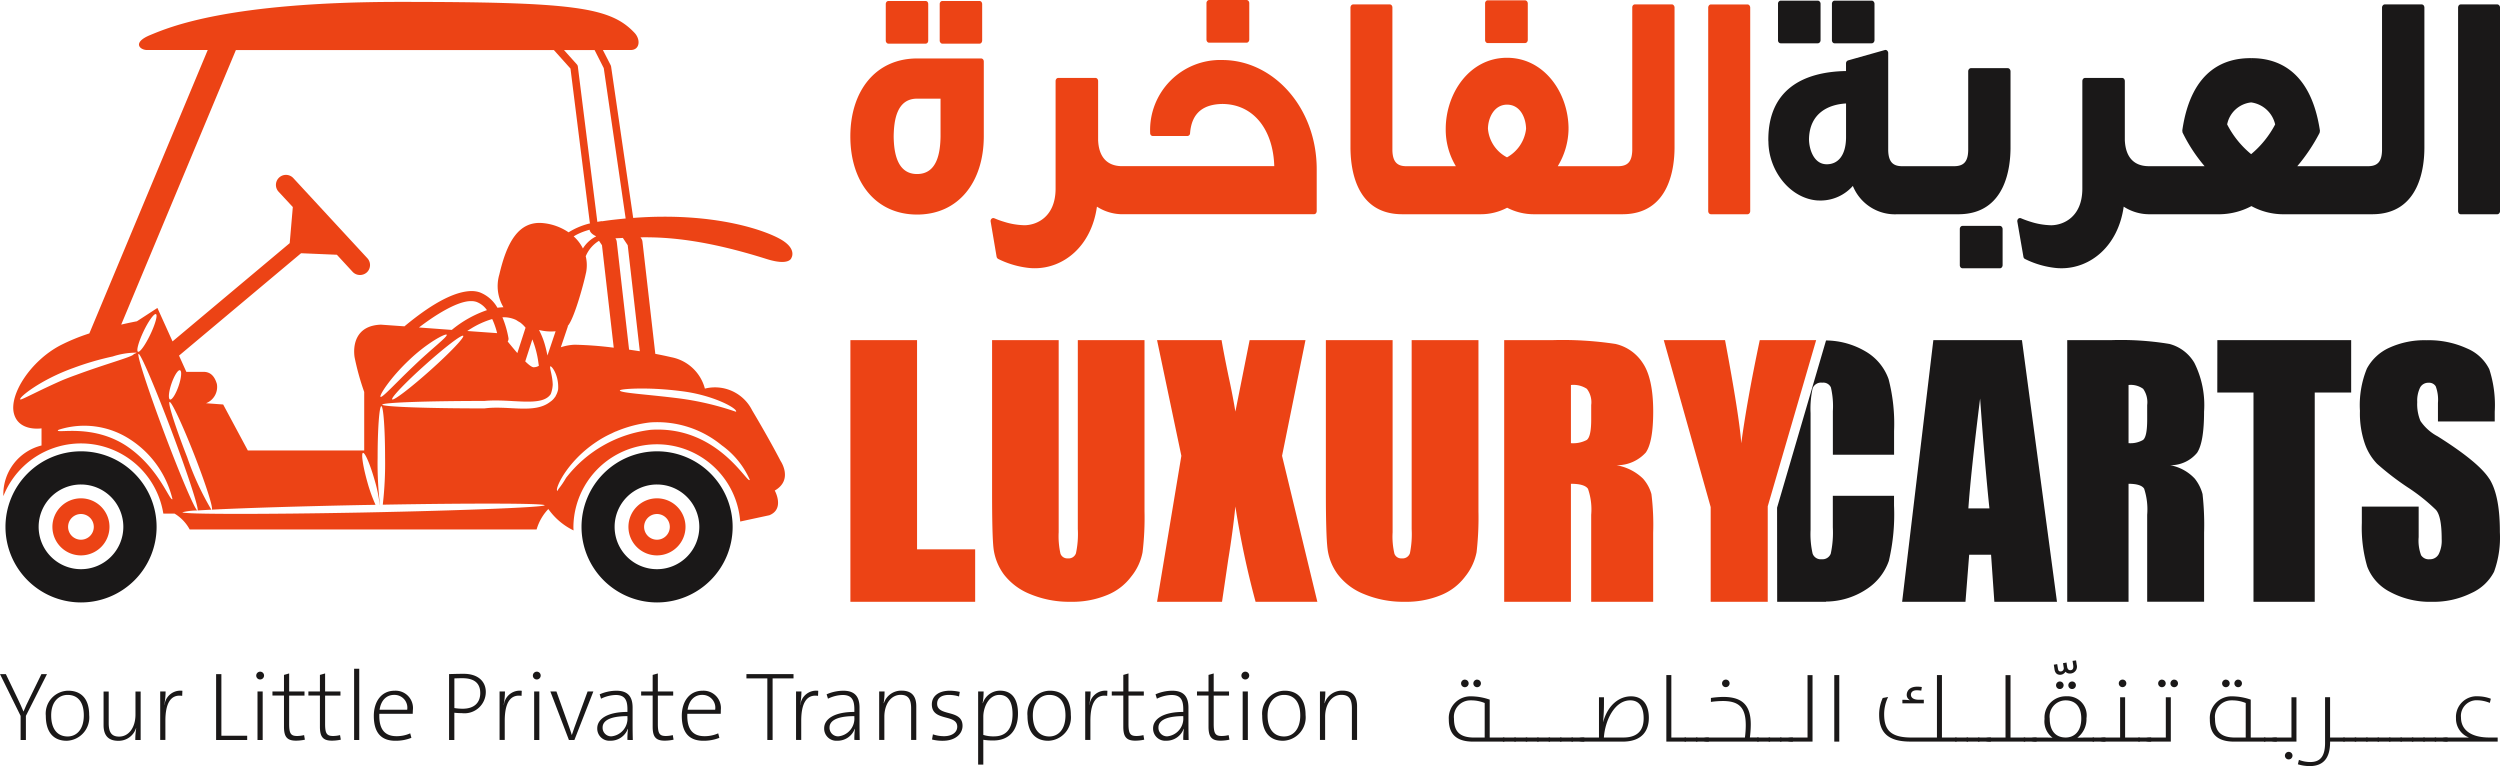 <svg xmlns="http://www.w3.org/2000/svg" width="278.365" height="85.304" viewBox="0 0 278.365 85.304"><defs><style>.a{fill:#1a1818;}.b{fill:#ec4315;}</style></defs><g transform="translate(-16.749 -16.581)"><g transform="translate(16.749 91.043)"><path class="a" d="M19.632,125.892v2.684h-.588v-2.684l-2.295-4.651H17.4l1.36,2.826c.217.445.413.891.6,1.336h.011c.185-.467.424-.967.663-1.445l1.327-2.717h.62Z" transform="translate(-16.749 -120.644)"/><path class="a" d="M26.179,129.392c-1.414,0-2.317-.9-2.317-2.782a2.542,2.542,0,0,1,2.5-2.793c1.218,0,2.328.674,2.328,2.706A2.6,2.6,0,0,1,26.179,129.392Zm.108-5.107c-.936,0-1.827.706-1.827,2.281,0,1.489.675,2.347,1.839,2.347.924,0,1.794-.7,1.794-2.357C28.093,125.143,27.473,124.285,26.287,124.285Z" transform="translate(-18.761 -121.372)"/><path class="a" d="M36.361,129.339a8.26,8.26,0,0,1,.1-1.3l-.022-.01a2.026,2.026,0,0,1-1.979,1.4c-1.251,0-1.632-.771-1.632-1.738v-3.749H33.4v3.51c0,.957.26,1.51,1.163,1.51,1.077,0,1.817-1.021,1.817-2.445v-2.575h.577v5.4Z" transform="translate(-21.296 -121.406)"/><path class="a" d="M44.069,124.39c-1.272-.2-1.87.825-1.87,2.77V129.3h-.577v-5.4h.6a8.333,8.333,0,0,1-.141,1.467l.022.011a1.777,1.777,0,0,1,1.99-1.554Z" transform="translate(-23.784 -121.37)"/><path class="a" d="M50.3,128.576v-7.335h.587V128.1h2.872v.478Z" transform="translate(-26.237 -120.644)"/><path class="a" d="M56.966,121.731a.43.43,0,0,1-.436-.434.437.437,0,0,1,.436-.435.43.43,0,0,1,.435.435A.436.436,0,0,1,56.966,121.731Zm-.294,6.738v-5.4h.577v5.4Z" transform="translate(-28 -120.536)"/><path class="a" d="M61.659,128.622c-1.033,0-1.327-.489-1.327-1.554V123.6H59.048v-.456h1.284V121.3l.577-.163v2.01h1.707v.456H60.908v3.14c0,1.087.184,1.359.892,1.359a3.244,3.244,0,0,0,.772-.1l.087.511A4.817,4.817,0,0,1,61.659,128.622Z" transform="translate(-28.712 -120.614)"/><path class="a" d="M67.24,128.622c-1.033,0-1.327-.489-1.327-1.554V123.6H64.63v-.456h1.283V121.3l.577-.163v2.01H68.2v.456H66.49v3.14c0,1.087.184,1.359.891,1.359a3.25,3.25,0,0,0,.772-.1l.087.511A4.817,4.817,0,0,1,67.24,128.622Z" transform="translate(-30.291 -120.614)"/><path class="a" d="M71.728,128.341v-7.933H72.3v7.933Z" transform="translate(-32.299 -120.408)"/><path class="a" d="M79.116,126.392H75.4c-.065,1.738.62,2.489,1.915,2.489a3.708,3.708,0,0,0,1.523-.316l.13.5a4.717,4.717,0,0,1-1.784.326c-1.566,0-2.4-.881-2.4-2.771,0-1.609.86-2.8,2.306-2.8a1.934,1.934,0,0,1,2.045,2.141C79.127,126.023,79.127,126.207,79.116,126.392Zm-2.078-2.108c-.838,0-1.458.6-1.61,1.651H78.5A1.425,1.425,0,0,0,77.039,124.285Z" transform="translate(-33.161 -121.372)"/><path class="a" d="M87.894,125.575c-.445,0-.837-.044-.837-.044v3.032H86.47v-7.335s.913-.033,1.632-.033c1.588,0,2.458.848,2.458,2.022A2.375,2.375,0,0,1,87.894,125.575Zm.066-3.89c-.49,0-.9.022-.9.022v3.3a5.863,5.863,0,0,0,.924.076c1.327,0,1.958-.706,1.958-1.749C89.94,122.249,89.286,121.685,87.96,121.685Z" transform="translate(-36.468 -120.631)"/><path class="a" d="M96.758,124.39c-1.273-.2-1.871.825-1.871,2.77V129.3h-.576v-5.4h.6a8.265,8.265,0,0,1-.141,1.467l.022.011a1.777,1.777,0,0,1,1.99-1.554Z" transform="translate(-38.686 -121.37)"/><path class="a" d="M99.917,121.731a.429.429,0,0,1-.435-.434.437.437,0,0,1,.435-.435.429.429,0,0,1,.435.435A.435.435,0,0,1,99.917,121.731Zm-.293,6.738v-5.4h.576v5.4Z" transform="translate(-40.148 -120.536)"/><path class="a" d="M104.873,129.339h-.609l-2.067-5.4h.675l1.424,3.977c.108.316.2.565.283.859h.011c.087-.272.185-.554.283-.826l1.469-4.01h.641Z" transform="translate(-40.916 -121.406)"/><path class="a" d="M112.838,129.3a8.169,8.169,0,0,1,.065-1.228l-.022-.011a2.034,2.034,0,0,1-1.947,1.326,1.35,1.35,0,0,1-1.458-1.38c0-1.043,1.132-1.826,3.361-1.826v-.3c0-1.065-.316-1.587-1.317-1.587a3.926,3.926,0,0,0-1.621.414l-.152-.489a4.687,4.687,0,0,1,1.86-.4c1.36,0,1.806.749,1.806,1.88v1.891c0,.576.01,1.216.022,1.717Zm0-2.652c-2.143,0-2.763.62-2.763,1.25a.95.95,0,0,0,.99,1,1.989,1.989,0,0,0,1.774-2.119Z" transform="translate(-42.975 -121.372)"/><path class="a" d="M118.9,128.622c-1.033,0-1.327-.489-1.327-1.554V123.6h-1.283v-.456h1.283V121.3l.577-.163v2.01h1.708v.456h-1.708v3.14c0,1.087.185,1.359.891,1.359a3.245,3.245,0,0,0,.772-.1l.087.511A4.81,4.81,0,0,1,118.9,128.622Z" transform="translate(-44.901 -120.614)"/><path class="a" d="M126.937,126.392h-3.72c-.065,1.738.62,2.489,1.915,2.489a3.705,3.705,0,0,0,1.523-.316l.131.5a4.721,4.721,0,0,1-1.784.326c-1.566,0-2.4-.881-2.4-2.771,0-1.609.859-2.8,2.3-2.8a1.934,1.934,0,0,1,2.045,2.141C126.947,126.023,126.947,126.207,126.937,126.392Zm-2.078-2.108c-.838,0-1.457.6-1.609,1.651h3.067A1.425,1.425,0,0,0,124.859,124.285Z" transform="translate(-46.686 -121.372)"/><path class="a" d="M135.552,121.719v6.857h-.587v-6.857h-2.328v-.478h5.243v.478Z" transform="translate(-49.525 -120.644)"/><path class="a" d="M142.789,124.39c-1.273-.2-1.871.825-1.871,2.77V129.3h-.577v-5.4h.6a8.339,8.339,0,0,1-.142,1.467l.022.011a1.776,1.776,0,0,1,1.99-1.554Z" transform="translate(-51.704 -121.37)"/><path class="a" d="M148.07,129.3a8.167,8.167,0,0,1,.065-1.228l-.022-.011a2.032,2.032,0,0,1-1.947,1.326,1.35,1.35,0,0,1-1.458-1.38c0-1.043,1.132-1.826,3.361-1.826v-.3c0-1.065-.316-1.587-1.316-1.587a3.924,3.924,0,0,0-1.621.414l-.152-.489a4.687,4.687,0,0,1,1.86-.4c1.359,0,1.805.749,1.805,1.88v1.891c0,.576.011,1.216.022,1.717Zm0-2.652c-2.143,0-2.763.62-2.763,1.25a.95.95,0,0,0,.99,1,1.989,1.989,0,0,0,1.773-2.119Z" transform="translate(-52.94 -121.372)"/><path class="a" d="M156.805,129.3v-3.511c0-.956-.261-1.51-1.164-1.51-1.077,0-1.817,1.021-1.817,2.445V129.3h-.577v-5.4h.6a8.26,8.26,0,0,1-.1,1.3l.022.01a2.026,2.026,0,0,1,1.979-1.4c1.251,0,1.632.772,1.632,1.738V129.3Z" transform="translate(-55.355 -121.372)"/><path class="a" d="M162.652,129.392a4.618,4.618,0,0,1-1.208-.141l.1-.576a3.815,3.815,0,0,0,1.239.207c.849,0,1.469-.4,1.469-1.054,0-1.467-2.828-.532-2.828-2.489,0-.88.707-1.521,2.012-1.521a5.245,5.245,0,0,1,1.1.131l-.087.511a3.723,3.723,0,0,0-1.109-.174c-.892,0-1.327.38-1.327.978,0,1.478,2.829.565,2.829,2.466C164.839,128.631,164.034,129.392,162.652,129.392Z" transform="translate(-57.667 -121.372)"/><path class="a" d="M170.319,129.359a6.591,6.591,0,0,1-1.131-.077v2.76h-.577V123.9h.61a7.251,7.251,0,0,1-.108,1.293l.022.011a2.013,2.013,0,0,1,1.914-1.391c1.262,0,2,.848,2,2.554C173.05,128.337,171.951,129.359,170.319,129.359Zm.663-5.075c-1.229,0-1.794,1.434-1.794,2.412v2.043a3.7,3.7,0,0,0,1.2.163c1.251,0,2.055-.739,2.055-2.489C172.44,125.1,171.983,124.285,170.983,124.285Z" transform="translate(-59.7 -121.372)"/><path class="a" d="M178.588,129.392c-1.414,0-2.317-.9-2.317-2.782a2.542,2.542,0,0,1,2.5-2.793c1.218,0,2.328.674,2.328,2.706A2.6,2.6,0,0,1,178.588,129.392Zm.108-5.107c-.935,0-1.827.706-1.827,2.281,0,1.489.675,2.347,1.839,2.347.924,0,1.794-.7,1.794-2.357C180.5,125.143,179.883,124.285,178.7,124.285Z" transform="translate(-61.866 -121.372)"/><path class="a" d="M187.682,124.39c-1.272-.2-1.87.825-1.87,2.77V129.3h-.577v-5.4h.6a8.333,8.333,0,0,1-.141,1.467l.022.011a1.777,1.777,0,0,1,1.991-1.554Z" transform="translate(-64.401 -121.37)"/><path class="a" d="M191.97,128.622c-1.033,0-1.327-.489-1.327-1.554V123.6h-1.284v-.456h1.284V121.3l.577-.163v2.01h1.708v.456h-1.708v3.14c0,1.087.185,1.359.892,1.359a3.234,3.234,0,0,0,.772-.1l.088.511A4.81,4.81,0,0,1,191.97,128.622Z" transform="translate(-65.568 -120.614)"/><path class="a" d="M199.136,129.3a8.266,8.266,0,0,1,.065-1.228l-.022-.011a2.032,2.032,0,0,1-1.946,1.326,1.35,1.35,0,0,1-1.458-1.38c0-1.043,1.132-1.826,3.361-1.826v-.3c0-1.065-.316-1.587-1.316-1.587a3.918,3.918,0,0,0-1.621.414l-.153-.489a4.69,4.69,0,0,1,1.86-.4c1.36,0,1.806.749,1.806,1.88v1.891c0,.576.011,1.216.022,1.717Zm0-2.652c-2.143,0-2.763.62-2.763,1.25a.95.95,0,0,0,.99,1,1.988,1.988,0,0,0,1.773-2.119Z" transform="translate(-67.383 -121.372)"/><path class="a" d="M205.2,128.622c-1.034,0-1.327-.489-1.327-1.554V123.6h-1.284v-.456h1.284V121.3l.577-.163v2.01h1.708v.456h-1.708v3.14c0,1.087.184,1.359.892,1.359a3.244,3.244,0,0,0,.772-.1l.087.511A4.81,4.81,0,0,1,205.2,128.622Z" transform="translate(-69.309 -120.614)"/><path class="a" d="M209.921,121.731a.43.43,0,0,1-.436-.434.437.437,0,0,1,.436-.435.43.43,0,0,1,.435.435A.436.436,0,0,1,209.921,121.731Zm-.294,6.738v-5.4h.577v5.4Z" transform="translate(-71.26 -120.536)"/><path class="a" d="M215.032,129.392c-1.414,0-2.316-.9-2.316-2.782a2.542,2.542,0,0,1,2.5-2.793c1.218,0,2.328.674,2.328,2.706A2.6,2.6,0,0,1,215.032,129.392Zm.109-5.107c-.935,0-1.827.706-1.827,2.281,0,1.489.674,2.347,1.838,2.347.924,0,1.8-.7,1.8-2.357C216.947,125.143,216.327,124.285,215.141,124.285Z" transform="translate(-72.174 -121.372)"/><path class="a" d="M225.237,129.3v-3.511c0-.956-.262-1.51-1.164-1.51-1.077,0-1.817,1.021-1.817,2.445V129.3h-.576v-5.4h.6a8.263,8.263,0,0,1-.1,1.3l.022.01a2.026,2.026,0,0,1,1.979-1.4c1.251,0,1.632.772,1.632,1.738V129.3Z" transform="translate(-74.709 -121.372)"/></g><g transform="translate(178.067 90.119)"><path class="a" d="M244.4,129c-2,0-2.713-.956-2.713-2.469a2.416,2.416,0,0,1,2.524-2.573,6.378,6.378,0,0,1,2.03.367v4.223h1.63V129Zm1.283-4.3a3.923,3.923,0,0,0-1.546-.294,1.835,1.835,0,0,0-1.873,2.049c0,1.429.652,2.091,2.25,2.091h1.168Zm-2.208-2.6a.416.416,0,0,1,.421.42.422.422,0,0,1-.421.42.415.415,0,0,1-.421-.42A.421.421,0,0,1,243.474,122.094Zm1.367,0a.416.416,0,0,1,.421.42.422.422,0,0,1-.421.42.416.416,0,0,1-.421-.42A.422.422,0,0,1,244.841,122.094Z" transform="translate(-241.686 -119.961)"/><path class="a" d="M250.09,131.088h1.43v.452h-1.43Z" transform="translate(-244.063 -122.505)"/><path class="a" d="M251.864,131.088h1.43v.452h-1.43Z" transform="translate(-244.565 -122.505)"/><path class="a" d="M253.638,131.088h1.43v.452h-1.43Z" transform="translate(-245.066 -122.505)"/><path class="a" d="M255.412,131.088h1.43v.452h-1.43Z" transform="translate(-245.568 -122.505)"/><path class="a" d="M257.186,131.088h1.431v.452h-1.431Z" transform="translate(-246.07 -122.505)"/><path class="a" d="M258.961,131.088h1.43v.452h-1.43Z" transform="translate(-246.572 -122.505)"/><path class="a" d="M260.735,131.088h1.43v.452h-1.43Z" transform="translate(-247.074 -122.505)"/><path class="a" d="M262.261,129.729c-.211,0-.631-.074-.631-.232s.42-.22.631-.22h1.787v-4.486h.557v.557a21.918,21.918,0,0,1-.1,2.2h.01c.516-1.88,1.778-2.857,3.1-2.857,1.241,0,1.987.861,1.987,2.395,0,1.4-.726,2.648-2.924,2.648Zm4.49-.452c1.789,0,2.272-1.008,2.272-2.133,0-1.229-.473-2.007-1.493-2.007-1.736,0-2.808,2.238-2.934,4.14Z" transform="translate(-247.327 -120.695)"/><path class="a" d="M275.46,121.391h.557v6.954h1.63v.452H275.46Z" transform="translate(-251.238 -119.762)"/><path class="a" d="M278.29,131.088h1.43v.452h-1.43Z" transform="translate(-252.039 -122.505)"/><path class="a" d="M280.064,131.088h1.431v.452h-1.431Z" transform="translate(-252.54 -122.505)"/><path class="a" d="M280.959,128.764c0-.147.42-.22.631-.22h4.175a10.377,10.377,0,0,0,.095-1.355c0-1.838-.61-2.71-2.545-2.71a9.516,9.516,0,0,0-1.335.1v-.441a9.564,9.564,0,0,1,1.378-.115c2.272,0,3.06,1.082,3.06,3.078a11.482,11.482,0,0,1-.1,1.439h.978V129h-5.7C281.379,129,280.959,128.922,280.959,128.764Zm2.681-6.67a.415.415,0,0,1,.42.42.422.422,0,0,1-.42.42.415.415,0,0,1-.421-.42A.421.421,0,0,1,283.641,122.094Z" transform="translate(-252.794 -119.961)"/><path class="a" d="M289.567,131.088H291v.452h-1.43Z" transform="translate(-255.228 -122.505)"/><path class="a" d="M291.342,131.088h1.43v.452h-1.43Z" transform="translate(-255.73 -122.505)"/><path class="a" d="M293.116,131.088h1.43v.452h-1.43Z" transform="translate(-256.232 -122.505)"/><path class="a" d="M294.642,128.8c-.211,0-.631-.074-.631-.232s.42-.22.631-.22h1.787v-6.954h.557V128.8Z" transform="translate(-256.485 -119.762)"/><path class="a" d="M301.534,121.391h.557V128.8h-.557Z" transform="translate(-258.613 -119.762)"/><path class="a" d="M308.5,125.792a4.43,4.43,0,0,1,.4-1.849l.6-.115a4.48,4.48,0,0,0-.443,1.88c0,1.713.621,2.637,3.04,2.637h2.839v-6.954h.557v6.954h1.629v.452H312C309.552,128.8,308.5,127.851,308.5,125.792Zm2.587-1.649a6.086,6.086,0,0,1,.863.052.656.656,0,0,1-.379-.589c0-.452.326-.924,1.168-.924a2.758,2.758,0,0,1,.515.042l-.063.4a3.542,3.542,0,0,0-.5-.042c-.432,0-.652.2-.652.5s.252.557.9.557h.536v.4h-2.387Z" transform="translate(-260.583 -119.762)"/><path class="a" d="M320.307,131.088h1.43v.452h-1.43Z" transform="translate(-263.922 -122.505)"/><path class="a" d="M322.081,131.088h1.43v.452h-1.43Z" transform="translate(-264.424 -122.505)"/><path class="a" d="M323.855,131.088h1.431v.452h-1.431Z" transform="translate(-264.926 -122.505)"/><path class="a" d="M325.381,128.8c-.211,0-.631-.074-.631-.232s.42-.22.631-.22h1.787v-6.954h.557v6.954h1.631v.452Z" transform="translate(-265.179 -119.762)"/><path class="a" d="M330.953,131.088h1.43v.452h-1.43Z" transform="translate(-266.933 -122.505)"/><path class="a" d="M336.322,120.717c-.337,0-.568-.179-.631-.63l-.074-.494.378-.063.085.515c.042.231.126.3.3.3a.355.355,0,0,0,.336-.452l-.073-.473.389-.063.073.493c.042.232.169.357.336.357.316,0,.379-.241.337-.546l-.074-.494.389-.052.074.483a.767.767,0,0,1-.8.977.6.6,0,0,1-.451-.2A.7.7,0,0,1,336.322,120.717Z" transform="translate(-268.252 -119.12)"/><path class="a" d="M332.479,129.079c-.211,0-.631-.074-.631-.232s.42-.22.631-.22h1.093c.389,0,.842.021.842.021a2.257,2.257,0,0,1-.894-2.091,2.359,2.359,0,0,1,2.419-2.521,2.124,2.124,0,0,1,2.25,2.448,2.582,2.582,0,0,1-1.019,2.164s.62-.021,1.019-.021h.841v.452Zm5.131-2.564c0-1.26-.6-2.027-1.746-2.027a1.794,1.794,0,0,0-1.767,2.038c0,1.334.652,2.1,1.778,2.1C336.769,128.627,337.61,128.007,337.61,126.515Zm-2.387-4.128a.415.415,0,0,1,.42.42.422.422,0,0,1-.42.42.415.415,0,0,1-.421-.42A.421.421,0,0,1,335.224,122.387Zm1.367,0a.416.416,0,0,1,.421.42.422.422,0,0,1-.421.42.416.416,0,0,1-.421-.42A.422.422,0,0,1,336.591,122.387Z" transform="translate(-267.186 -120.044)"/><path class="a" d="M341.644,131.088h1.431v.452h-1.431Z" transform="translate(-269.957 -122.505)"/><path class="a" d="M342.539,128.764c0-.147.42-.22.631-.22h1.787v-4.486h.557v4.486h1.631V129H343.17C342.959,129,342.539,128.922,342.539,128.764Zm2.692-6.67a.415.415,0,0,1,.42.42.422.422,0,0,1-.42.42.415.415,0,0,1-.421-.42A.421.421,0,0,1,345.231,122.094Z" transform="translate(-270.21 -119.961)"/><path class="a" d="M348.742,131.088h1.43v.452h-1.43Z" transform="translate(-271.965 -122.505)"/><path class="a" d="M350.268,129c-.211,0-.631-.074-.631-.232s.42-.22.631-.22h1.787v-4.486h.557V129Zm1.356-6.9a.415.415,0,0,1,.42.42.422.422,0,0,1-.42.42.415.415,0,0,1-.421-.42A.421.421,0,0,1,351.624,122.094Zm1.367,0a.415.415,0,0,1,.42.42.421.421,0,0,1-.42.42.415.415,0,0,1-.42-.42A.421.421,0,0,1,352.991,122.094Z" transform="translate(-272.218 -119.961)"/><path class="a" d="M362.556,129c-2,0-2.713-.956-2.713-2.469a2.416,2.416,0,0,1,2.524-2.573,6.378,6.378,0,0,1,2.03.367v4.223h1.63V129Zm1.283-4.3a3.923,3.923,0,0,0-1.546-.294,1.835,1.835,0,0,0-1.873,2.049c0,1.429.653,2.091,2.25,2.091h1.168Zm-2.208-2.6a.416.416,0,0,1,.421.42.422.422,0,0,1-.421.42.416.416,0,0,1-.421-.42A.422.422,0,0,1,361.631,122.094Zm1.367,0a.416.416,0,0,1,.421.42.422.422,0,0,1-.421.42.416.416,0,0,1-.421-.42A.422.422,0,0,1,363,122.094Z" transform="translate(-275.104 -119.961)"/><path class="a" d="M368.247,131.088h1.43v.452h-1.43Z" transform="translate(-277.481 -122.505)"/><path class="a" d="M369.772,129.771c-.21,0-.63-.074-.63-.232s.42-.22.63-.22h1.788v-4.486h.557v4.938Zm1.483,1.145a.416.416,0,0,1,.421.42.422.422,0,0,1-.421.42.416.416,0,0,1-.421-.42A.422.422,0,0,1,371.255,130.915Z" transform="translate(-277.734 -120.736)"/><path class="a" d="M373.513,132.3l.115-.493a3.531,3.531,0,0,0,1.251.241c1.03,0,1.661-.514,1.661-2.132v-5.085h.558v4.486h1.629v.452H377.1v.052c0,1.649-.631,2.679-2.282,2.679A4.583,4.583,0,0,1,373.513,132.3Z" transform="translate(-278.971 -120.736)"/><path class="a" d="M380.566,131.088H382v.452h-1.431Z" transform="translate(-280.965 -122.505)"/><path class="a" d="M382.341,131.088h1.43v.452h-1.43Z" transform="translate(-281.467 -122.505)"/><path class="a" d="M384.115,131.088h1.43v.452h-1.43Z" transform="translate(-281.969 -122.505)"/><path class="a" d="M385.89,131.088h1.43v.452h-1.43Z" transform="translate(-282.471 -122.505)"/><path class="a" d="M387.664,131.088h1.43v.452h-1.43Z" transform="translate(-282.973 -122.505)"/><path class="a" d="M389.438,131.088h1.431v.452h-1.431Z" transform="translate(-283.475 -122.505)"/><path class="a" d="M391.213,131.088h1.43v.452h-1.43Z" transform="translate(-283.977 -122.505)"/><path class="a" d="M392.987,131.088h1.43v.452h-1.43Z" transform="translate(-284.478 -122.505)"/><path class="a" d="M394.762,131.088h1.43v.452h-1.43Z" transform="translate(-284.98 -122.505)"/><path class="a" d="M396.287,129.729c-.211,0-.631-.074-.631-.232s.42-.22.631-.22h2.534a2.24,2.24,0,0,1-1.441-2.154,2.3,2.3,0,0,1,2.451-2.437,4.212,4.212,0,0,1,1.43.273l-.115.463a3.893,3.893,0,0,0-1.4-.294,1.743,1.743,0,0,0-1.809,1.922c0,1.24.926,2.228,3.186,2.228h.9v.452Z" transform="translate(-285.233 -120.695)"/></g><g transform="translate(111.435 16.581)"><path class="a" d="M292.675,21.43H296.8a.292.292,0,0,0,.212-.095.346.346,0,0,0,.1-.255V17.027a.331.331,0,0,0-.1-.245.263.263,0,0,0-.212-.1h-4.122a.267.267,0,0,0-.214.1.328.328,0,0,0-.09.245V21.08a.344.344,0,0,0,.09.255A.276.276,0,0,0,292.675,21.43Zm6,0h4.13a.283.283,0,0,0,.212-.095.374.374,0,0,0,.1-.255V17.027a.358.358,0,0,0-.1-.245.256.256,0,0,0-.212-.1h-4.13a.264.264,0,0,0-.209.1.38.38,0,0,0-.088.245V21.08a.365.365,0,0,0,.088.255A.266.266,0,0,0,298.671,21.43Zm18.4,20.33h-4.156a.279.279,0,0,0-.214.1.393.393,0,0,0-.088.247v4.023a.4.4,0,0,0,.088.252.3.3,0,0,0,.214.1h4.156a.277.277,0,0,0,.214-.1.4.4,0,0,0,.094-.247V42.11a.393.393,0,0,0-.094-.247A.268.268,0,0,0,317.075,41.76Zm.884-17.564h-4.1a.287.287,0,0,0-.217.108.375.375,0,0,0-.09.241v8.823c-.033,1.221-.488,1.706-1.454,1.743h-6.027c-.927-.037-1.391-.519-1.427-1.743V22.526a.373.373,0,0,0-.115-.282.272.272,0,0,0-.258-.066l-4.094,1.155a.346.346,0,0,0-.231.341v.843c-4.893.09-8.656,2.153-8.65,7.665,0,.084.005.147.011.213.032,3.267,2.448,6.338,5.5,6.536.118,0,.229.005.344.005a4.8,4.8,0,0,0,3.557-1.628,5.053,5.053,0,0,0,4.962,3.156h6.794c5.346-.008,5.791-5.38,5.8-7.378V24.546a.394.394,0,0,0-.093-.241A.256.256,0,0,0,317.959,24.2ZM299.95,31.93c-.022,2.068-.955,2.95-2.094,2.968h-.063c-1.432,0-1.959-1.672-1.968-2.779a.46.46,0,0,1,0-.063c.077-2.846,2.16-3.82,4.125-3.927ZM364.032,17.1h-4.089a.267.267,0,0,0-.214.1.359.359,0,0,0-.1.246V33.369c-.033,1.221-.488,1.706-1.449,1.743h-7.986a19.9,19.9,0,0,0,2.486-3.714l.037-.227c-1.053-7.067-5.1-8.093-7.629-8.088l-.006.352v-.352h-.06c-2.568-.014-6.614.989-7.632,8.049l.024.222a17.838,17.838,0,0,0,2.459,3.758H333.6c-1.66-.029-2.524-1.071-2.609-2.88v-6.6a.379.379,0,0,0-.088-.242.284.284,0,0,0-.212-.105h-4.13a.3.3,0,0,0-.214.105.413.413,0,0,0-.087.242V37.67c-.027,3.1-2.1,4-3.458,4.02a8.088,8.088,0,0,1-2.311-.392,10.227,10.227,0,0,1-1.059-.387.3.3,0,0,0-.307.052.37.37,0,0,0-.1.335l.673,3.887a.335.335,0,0,0,.167.255,10.075,10.075,0,0,0,3.463,1.008l.033-.349-.033.349a5.907,5.907,0,0,0,.6.029h.017c3.192,0,6.29-2.419,6.921-6.859a5.239,5.239,0,0,0,2.98.845h7.784a7.757,7.757,0,0,0,3.458-.906,7.4,7.4,0,0,0,3.4.906h10.064c5.338-.008,5.788-5.383,5.794-7.378V17.445a.4.4,0,0,0-.089-.246A.291.291,0,0,0,364.032,17.1ZM345.056,33.773a10.458,10.458,0,0,1-2.672-3.313,3.053,3.053,0,0,1,2.672-2.448,3.175,3.175,0,0,1,2.673,2.451A10.885,10.885,0,0,1,345.056,33.773ZM372.671,17.2a.286.286,0,0,0-.214-.1H368.4a.278.278,0,0,0-.217.1.44.44,0,0,0-.085.246v22.67a.445.445,0,0,0,.085.249.285.285,0,0,0,.217.1h4.061a.275.275,0,0,0,.209-.1.374.374,0,0,0,.1-.249V17.445A.391.391,0,0,0,372.671,17.2Z" transform="translate(-189.086 -16.608)"/><path class="b" d="M153.023,21.443h4.119a.287.287,0,0,0,.222-.1.408.408,0,0,0,.08-.252V17.034a.424.424,0,0,0-.08-.251.318.318,0,0,0-.222-.093h-4.119a.3.3,0,0,0-.216.093.382.382,0,0,0-.09.251v4.053a.358.358,0,0,0,.09.252A.268.268,0,0,0,153.023,21.443Zm10.305,1.647H156.2c-4.6.008-7.423,3.594-7.428,8.676,0,5.108,2.83,8.7,7.428,8.705s7.423-3.6,7.432-8.705V23.435a.367.367,0,0,0-.088-.248A.291.291,0,0,0,163.328,23.089Zm-4.512,8.676c-.027,1.88-.4,4.191-2.613,4.193-2.241,0-2.585-2.419-2.606-4.193.025-1.817.357-4.2,2.606-4.2h2.613Zm.209-10.323h4.122a.264.264,0,0,0,.214-.1.411.411,0,0,0,.09-.252V17.034a.428.428,0,0,0-.09-.251.291.291,0,0,0-.214-.093h-4.122a.271.271,0,0,0-.209.093.356.356,0,0,0-.093.251v4.053a.336.336,0,0,0,.093.252A.247.247,0,0,0,159.025,21.443Zm31.165,1.821a7.807,7.807,0,0,0-8.036,8.1.39.39,0,0,0,.08.262.305.305,0,0,0,.222.1h3.85a.316.316,0,0,0,.294-.321c.186-2.385,1.622-3.214,3.589-3.248,3.513.016,5.67,2.907,5.785,6.926h-17c-1.66-.029-2.536-1.074-2.613-2.88V25.6a.388.388,0,0,0-.088-.244.285.285,0,0,0-.212-.1h-4.131a.29.29,0,0,0-.214.1.391.391,0,0,0-.09.244v12.04c-.03,3.1-2.094,4-3.45,4.02a8.141,8.141,0,0,1-2.316-.392c-.631-.186-1.059-.393-1.062-.384a.281.281,0,0,0-.3.052.343.343,0,0,0-.1.333l.658,3.887a.378.378,0,0,0,.176.255,10.1,10.1,0,0,0,3.463,1.008l.027-.349-.027.349a5.985,5.985,0,0,0,.6.029h.022c3.189,0,6.29-2.419,6.913-6.857a5.268,5.268,0,0,0,2.978.843h21.181a.318.318,0,0,0,.225-.1.425.425,0,0,0,.087-.246V35.44C200.706,28.554,195.871,23.269,190.19,23.264Zm-1.454-1.93h4.152a.265.265,0,0,0,.212-.1.4.4,0,0,0,.091-.247V16.93a.4.4,0,0,0-.091-.248.281.281,0,0,0-.212-.1h-4.152a.273.273,0,0,0-.217.1.362.362,0,0,0-.093.248v4.06a.373.373,0,0,0,.093.247A.259.259,0,0,0,188.736,21.334Zm31,.043h4.155a.3.3,0,0,0,.219-.1.4.4,0,0,0,.093-.247V16.968a.388.388,0,0,0-.093-.248.284.284,0,0,0-.219-.1h-4.155a.24.24,0,0,0-.2.1.325.325,0,0,0-.087.248v4.059a.334.334,0,0,0,.087.247A.255.255,0,0,0,219.737,21.377Zm20.495-4.307h-4.1a.287.287,0,0,0-.214.1.374.374,0,0,0-.082.246V33.342c-.039,1.221-.495,1.706-1.46,1.743h-6.834a8.185,8.185,0,0,0,1.2-4.151l-.3-.008h.3c0-3.959-2.665-7.907-6.847-7.912s-6.82,3.958-6.828,7.912a7.887,7.887,0,0,0,1.127,4.159H210.56c-.931-.037-1.394-.519-1.432-1.743V17.418a.382.382,0,0,0-.083-.246.274.274,0,0,0-.214-.1h-4.064a.3.3,0,0,0-.217.1.424.424,0,0,0-.091.246v15.64c.02,2,.421,7.376,5.767,7.378h8.73a6.288,6.288,0,0,0,2.95-.727,6.441,6.441,0,0,0,3.019.727h9.819c5.341-.008,5.785-5.38,5.8-7.378V17.418a.369.369,0,0,0-.095-.246A.267.267,0,0,0,240.232,17.069ZM221.888,34.1a3.96,3.96,0,0,1-2.121-3.186c.013-1.192.677-2.676,2.129-2.681,1.479.005,2.1,1.48,2.116,2.7A4.156,4.156,0,0,1,221.888,34.1Zm26.984-16.925a.27.27,0,0,0-.212-.1H244.6a.3.3,0,0,0-.217.1.41.41,0,0,0-.091.246V40.091a.407.407,0,0,0,.091.246.321.321,0,0,0,.217.1h4.064a.277.277,0,0,0,.212-.1.367.367,0,0,0,.093-.246V17.418A.4.4,0,0,0,248.872,17.172Z" transform="translate(-148.776 -16.581)"/><path class="a" d="M302.489,70.638a8.821,8.821,0,0,0-4.385-1.213l-5.451,18.619.011,10.479H298.1V98.5a8.269,8.269,0,0,0,4.462-1.345A6.2,6.2,0,0,0,305.1,93.97a22.6,22.6,0,0,0,.576-6.158V86.725h-6.815v3.516a11.1,11.1,0,0,1-.232,2.928.979.979,0,0,1-1,.617.962.962,0,0,1-1.016-.617,9.757,9.757,0,0,1-.23-2.668V77.525a10.507,10.507,0,0,1,.23-2.765.99.99,0,0,1,1.068-.631.928.928,0,0,1,.966.527,9.2,9.2,0,0,1,.219,2.64V82.15h6.815V79.5a19.78,19.78,0,0,0-.611-5.767A5.819,5.819,0,0,0,302.489,70.638Zm7.564-1.247-3.475,29.132h7.053l.412-5.24h2.438l.365,5.24h6.973l-3.9-29.132Zm3.9,18.736c.176-2.588.61-6.66,1.307-12.24q.519,7.286,1.037,12.24Zm58-3.3q-1.173-1.844-5.739-4.72a5.32,5.32,0,0,1-1.923-1.715,4.845,4.845,0,0,1-.359-2.1,3.343,3.343,0,0,1,.321-1.625,1.023,1.023,0,0,1,.94-.531.853.853,0,0,1,.8.4,4.284,4.284,0,0,1,.246,1.841v2.068h6.323v-1.1a12.893,12.893,0,0,0-.606-4.716,4.835,4.835,0,0,0-2.473-2.311,10.23,10.23,0,0,0-4.525-.917,9.4,9.4,0,0,0-4.147.84,5.3,5.3,0,0,0-2.487,2.321,10.741,10.741,0,0,0-.771,4.7,10.36,10.36,0,0,0,.544,3.655,6.106,6.106,0,0,0,1.367,2.245,30.773,30.773,0,0,0,3.378,2.6,20.53,20.53,0,0,1,3.181,2.535c.43.5.631,1.589.631,3.231a3.362,3.362,0,0,1-.327,1.684,1.1,1.1,0,0,1-1.016.577,1.009,1.009,0,0,1-.95-.45,4.672,4.672,0,0,1-.269-2.017v-3.4h-6.328v1.827a15.334,15.334,0,0,0,.6,4.852,5.286,5.286,0,0,0,2.533,2.819,9.372,9.372,0,0,0,4.677,1.106,9.5,9.5,0,0,0,4.371-.967,5.259,5.259,0,0,0,2.539-2.373,11.2,11.2,0,0,0,.65-4.4C373.141,88.045,372.749,86.055,371.959,84.825Zm-32.523-2.912c.51-.779.767-2.3.767-4.566a10.5,10.5,0,0,0-1.079-5.427,4.548,4.548,0,0,0-2.79-2.111,33.152,33.152,0,0,0-6.537-.419h-4.83V98.523h6.827V85.385c.936,0,1.521.19,1.738.549a7.406,7.406,0,0,1,.337,2.9v9.685H340.2v-7.69a30.841,30.841,0,0,0-.173-4.3,4.693,4.693,0,0,0-.87-1.723,4.964,4.964,0,0,0-2.722-1.487A3.831,3.831,0,0,0,339.436,81.914Zm-5.567-3.686c0,1.276-.153,2.042-.466,2.278a2.788,2.788,0,0,1-1.609.354V74.385a2.349,2.349,0,0,1,1.627.427,2.578,2.578,0,0,1,.448,1.809Zm7.806-3.006H345.7v23.3h6.82v-23.3h4.056V69.391h-14.9Z" transform="translate(-189.469 -31.517)"/><path class="b" d="M199.45,69.391h-6.219l-1.586,7.957c-.2-1.206-.45-2.519-.763-3.942-.389-1.872-.642-3.21-.774-4.015h-7.185l2.706,12.88-2.706,16.253h7.234l.7-4.756c.338-2.061.6-4.015.787-5.859a98.362,98.362,0,0,0,2.25,10.616h6.878l-3.93-16.253ZM174.1,90.416a10.222,10.222,0,0,1-.206,2.7.853.853,0,0,1-.906.573.8.8,0,0,1-.818-.521,8.834,8.834,0,0,1-.2-2.387V69.391h-7.416V86.278c0,3.208.047,5.324.164,6.326a6.175,6.175,0,0,0,1.145,2.868,6.916,6.916,0,0,0,2.929,2.195,11.336,11.336,0,0,0,4.522.857,10.1,10.1,0,0,0,4-.731,6.257,6.257,0,0,0,2.741-2.088,6.044,6.044,0,0,0,1.255-2.7,32.11,32.11,0,0,0,.217-4.55V69.391H174.1ZM156.2,69.391h-7.422V98.523H162.67V92.683H156.2Zm93.832,0q-1.437,6.822-2.058,11.485-.208-2.96-1.807-11.485h-6.822l5.223,18.583v10.55h6.353V87.893l5.39-18.5ZM211.273,90.416a10.83,10.83,0,0,1-.193,2.7.856.856,0,0,1-.908.573.8.8,0,0,1-.82-.521,8.346,8.346,0,0,1-.2-2.387V69.391H201.72V86.278c0,3.208.062,5.324.184,6.326a6.05,6.05,0,0,0,1.142,2.868,6.806,6.806,0,0,0,2.925,2.195,11.353,11.353,0,0,0,4.522.857,10.148,10.148,0,0,0,4.01-.731,6.319,6.319,0,0,0,2.735-2.088,6.234,6.234,0,0,0,1.263-2.7,33.753,33.753,0,0,0,.209-4.55V69.391h-7.437Zm26.061-8.5q.832-1.168.834-4.566c0-2.488-.4-4.3-1.175-5.427a4.912,4.912,0,0,0-3.035-2.111,39.29,39.29,0,0,0-7.113-.419h-5.27V98.523h7.431V85.385c1.021,0,1.652.19,1.9.561a7,7,0,0,1,.357,2.892v9.685h6.9v-7.69a27.551,27.551,0,0,0-.192-4.3,4.337,4.337,0,0,0-.941-1.726,5.558,5.558,0,0,0-2.964-1.487A4.331,4.331,0,0,0,237.334,81.914Zm-6.07-3.686c0,1.276-.166,2.042-.5,2.278a3.245,3.245,0,0,1-1.757.354V74.385a2.712,2.712,0,0,1,1.774.427,2.442,2.442,0,0,1,.483,1.809Z" transform="translate(-148.776 -31.517)"/></g><g transform="translate(17.123 16.796)"><g transform="translate(0.217 50.038)"><path class="a" d="M25.992,86.653a8.413,8.413,0,1,0,8.425,8.41A8.413,8.413,0,0,0,25.992,86.653Zm0,13.124a4.715,4.715,0,1,1,4.722-4.714A4.715,4.715,0,0,1,25.992,99.777Z" transform="translate(-17.572 -86.653)"/><path class="a" d="M115.423,86.653a8.413,8.413,0,1,0,8.427,8.41A8.412,8.412,0,0,0,115.423,86.653Zm0,13.124a4.715,4.715,0,1,1,4.716-4.714A4.714,4.714,0,0,1,115.423,99.777Z" transform="translate(-42.865 -86.653)"/></g><g transform="translate(0)"><path class="b" d="M28.06,93.951a3.177,3.177,0,1,0,3.18,3.176A3.176,3.176,0,0,0,28.06,93.951Zm0,4.608a1.431,1.431,0,1,1,1.434-1.432A1.431,1.431,0,0,1,28.06,98.559Z" transform="translate(-19.424 -38.679)"/><path class="b" d="M117.491,93.951a3.177,3.177,0,1,0,3.18,3.176A3.174,3.174,0,0,0,117.491,93.951Zm0,4.608a1.431,1.431,0,1,1,1.433-1.432A1.431,1.431,0,0,1,117.491,98.559Z" transform="translate(-44.717 -38.679)"/><path class="b" d="M104.136,43.509c-1.561-1.061-7.507-3.285-16.737-2.578L84.938,24.064l-.041-.128-.871-1.7h3.085c1.074,0,1.13-1.229.393-1.959-2.7-2.836-6.852-3.4-26.1-3.4S35.68,19.725,33.63,20.564s-1.166,1.673-.346,1.673h6.741L26.844,53.792a21.671,21.671,0,0,0-3.275,1.35c-3.311,1.769-5.641,5.446-5.129,7.536s3.08,1.684,3.08,1.684v1.907a5.6,5.6,0,0,0-4.249,5.64,9.292,9.292,0,0,1,17.812,1.946h1.251a4.612,4.612,0,0,1,1.684,1.768H76.644a5.518,5.518,0,0,1,1.307-2.281,7.355,7.355,0,0,0,2.808,2.385c-.007-.134-.017-.266-.017-.4a9.3,9.3,0,0,1,18.573-.59l3.242-.7c1.748-.7.605-2.75.605-2.75,2.095-1.2.646-3.3.646-3.3s-1.114-2.187-3.163-5.631a4.625,4.625,0,0,0-5.263-2.42,4.8,4.8,0,0,0-3.729-3.494c-.519-.12-1.128-.252-1.791-.376l-1.43-12.49a.783.783,0,0,0-.14-.366l-.077-.118c3.042-.045,7.236.268,14.057,2.419,2.56.8,2.751-.143,2.751-.143S105.582,44.487,104.136,43.509Zm-16,12.266c-.393-.06-.79-.118-1.195-.177L85.568,43.577a.8.8,0,0,0-.141-.366L85.42,43.2c.269-.015.539-.023.829-.042l.541.812ZM83.1,22.238l1.022,2.014L86.56,40.994c-.785.077-1.585.156-2.41.278a1.5,1.5,0,0,0-.162.029.944.944,0,0,0-.1-.01c-.173.024-.329.05-.488.079a.225.225,0,0,0,0-.058l-2.163-17.24a.437.437,0,0,0-.106-.232l-1.437-1.6Zm-.952,24.806a4.222,4.222,0,0,0-.033-1.848c.012-.038.033-.072.055-.123a3.635,3.635,0,0,1,1.424-1.595l.329.491,1.31,11.412a40.611,40.611,0,0,0-4.341-.332,5.524,5.524,0,0,0-1.551.285l.773-2.29a.416.416,0,0,0,.011-.112.46.46,0,0,0,.068-.071C80.934,51.837,81.951,48.012,82.143,47.043Zm-1.375-4.061c.085-.047.169-.1.272-.158a7.286,7.286,0,0,1,1.5-.579c.036.266.3.526.709.716l.016.027A3.639,3.639,0,0,0,81.8,44.332,4.516,4.516,0,0,0,80.768,42.982ZM43.161,22.238H78.567l1.85,2.063,2.147,17.119h0a.349.349,0,0,0,.04.115,7.99,7.99,0,0,0-2.4,1,6.1,6.1,0,0,0-2.818-1.026c-2.75-.278-4.056,2.139-4.892,5.722a4.61,4.61,0,0,0,.458,3.648,5.218,5.218,0,0,0-.669.055A3.859,3.859,0,0,0,70.3,49.212a2.943,2.943,0,0,0-.922-.139c-2.526.046-5.7,2.482-7.449,3.929l-2.616-.186c-2.841.095-3.126,2.326-2.935,3.626a28.268,28.268,0,0,0,1.071,3.865v6.514H44.489l-2.743-5.116-1.911-.141a1.944,1.944,0,0,0,1.21-2.141c-.281-.972-.8-1.353-1.491-1.353h-1.91l-.815-1.807,13.59-11.4,3.987.169,1.752,1.9a1.109,1.109,0,0,0,.819.353,1.137,1.137,0,0,0,.763-.289,1.118,1.118,0,0,0,.058-1.58l-8.224-8.9a1.117,1.117,0,1,0-1.642,1.514L49.5,39.72l-.338,3.92a.3.3,0,0,0,0,.092L36.107,54.679l-1.684-3.724-2.283,1.485s-.7.126-1.747.369Zm35.6,31.313-.909,2.7c-.085-.424-.192-.9-.335-1.373a8.527,8.527,0,0,0-.606-1.47A5.478,5.478,0,0,0,78.76,53.551ZM72.9,52.142c-.021-.048-.047-.092-.067-.142.049,0,.1-.009.146-.009a3.23,3.23,0,0,1,.977.146,2.881,2.881,0,0,1,.421.166,4.626,4.626,0,0,0,.437.268,3.579,3.579,0,0,1,.6.582L74.5,55.978c-.382-.44-.76-.9-1.074-1.285a.561.561,0,0,0,.087-.377A11.071,11.071,0,0,0,72.9,52.142Zm3.27,2.314a10.809,10.809,0,0,1,.681,2.641c.018.115.034.209.045.3a1.145,1.145,0,0,1-.583.161c-.184.005-.535-.261-.933-.653ZM64.238,57.294c2.186-1.958,4.075-3.407,4.235-3.236s-1.491,1.9-3.676,3.852-4.081,3.4-4.233,3.227S62.053,59.246,64.238,57.294Zm-4.969,3.561c-.181-.137,1.064-2.093,3.13-4.051,2.049-1.974,4.133-3.056,4.237-2.867.131.21-1.674,1.551-3.662,3.469C60.961,59.31,59.454,60.995,59.269,60.854ZM67.2,53.4l-3.653-.271c1.759-1.353,4.3-2.974,5.829-2.935a1.811,1.811,0,0,1,.568.085,2.465,2.465,0,0,1,1.17.921A12.488,12.488,0,0,0,67.2,53.4Zm2.1-.12a9.623,9.623,0,0,1,2.4-1.091c.059.122.112.251.162.371a8.581,8.581,0,0,1,.387,1.2l-3.325-.238C69.036,53.442,69.17,53.358,69.3,53.275ZM36.778,59.657c-.309.9-.736,1.567-.951,1.492s-.147-.866.164-1.769.735-1.568.951-1.487S37.09,58.751,36.778,59.657ZM33.63,53.921c-.552,1.154-1.166,2.01-1.372,1.909s.073-1.113.623-2.269,1.172-2.011,1.379-1.916S34.186,52.76,33.63,53.921Zm-14.478,7.22c-.2-.215,2.3-2.213,5.922-3.506a31.949,31.949,0,0,1,4.377-1.279,8.577,8.577,0,0,1,2.635-.426c.015.039-.1.089-.3.168-.026.273-2.953,1.032-6.412,2.316-.544.192-1.053.39-1.535.587C21.127,60.189,19.224,61.258,19.153,61.141ZM36.1,72.247c-.331.227-1.509-3.53-5.172-5.961-3.723-2.41-7.634-1.345-7.591-1.693-.016-.006,0-.016.018-.033a.712.712,0,0,1,.084-.041.052.052,0,0,1,.029-.014l0,0a9.309,9.309,0,0,1,7.913,1.087A10.973,10.973,0,0,1,36.1,72.247Zm21.279,1.485c-11.141.214-20.166.205-20.175-.027a7.063,7.063,0,0,1,1.657-.2c-.318-.214-1.9-3.927-3.646-8.56-1.806-4.817-3.107-8.79-2.891-8.872s1.857,3.762,3.678,8.582c1.722,4.586,2.975,8.389,2.906,8.815v.005c0,.006,0,.028,0,.03.431-.03.945-.057,1.522-.09a31.424,31.424,0,0,1-2.689-5.832c-1.3-3.321-2.177-6.073-1.965-6.155s1.441,2.533,2.74,5.846c1.241,3.169,2.093,5.8,1.979,6.115h0a.162.162,0,0,0,0,.024c3.6-.181,9.809-.376,16.873-.516q.676-.009,1.342-.022a17.12,17.12,0,0,1-.911-2.538c-.488-1.729-.709-3.184-.486-3.244s.8,1.287,1.291,3.016a16.046,16.046,0,0,1,.521,2.368c.026.148.047.269.057.384H59.2a39.487,39.487,0,0,1-.257-5.275c0-3.146.187-5.694.413-5.694s.416,2.549.416,5.694a40.006,40.006,0,0,1-.255,5.275c10.123-.179,18.017-.156,18.023.063S68.516,73.512,57.384,73.731ZM78.16,61.407c-1.747,1.38-4.664.382-7.324.734-6.282,0-11.375-.181-11.375-.419s5.093-.413,11.375-.413c3-.283,6.406.734,7.383-.765A3.377,3.377,0,0,0,78.44,59.5c-.023-.94-.311-1.726-.29-1.961-.006-.047,0-.074.037-.074.111-.084.941.919.858,2.535a2.229,2.229,0,0,1-.291.774c0,.01,0,.021-.006.039-.022.027-.044.05-.065.076A1.862,1.862,0,0,1,78.16,61.407Zm22.223,8.679c-.209.61-3.512-6.043-11.016-5.563a14,14,0,0,0-9.441,5.349,9.459,9.459,0,0,1-.855,1.257c-.071.135-.1.207-.082.187-.435.068.854-3.146,4.312-5.445a11.531,11.531,0,0,1,1.738-.965c.12-.064.242-.121.374-.179a.306.306,0,0,1,.08-.027,13.779,13.779,0,0,1,3.8-1,11.309,11.309,0,0,1,7.974,2.555A9.4,9.4,0,0,1,100.383,70.086ZM92.6,60.2c3.7.413,6.51,1.992,6.247,2.316a32.12,32.12,0,0,0-6.358-1.494c-3.605-.456-6.58-.6-6.573-.883C85.914,59.968,88.919,59.733,92.6,60.2Z" transform="translate(-17.27 -16.881)"/></g></g></g></svg>